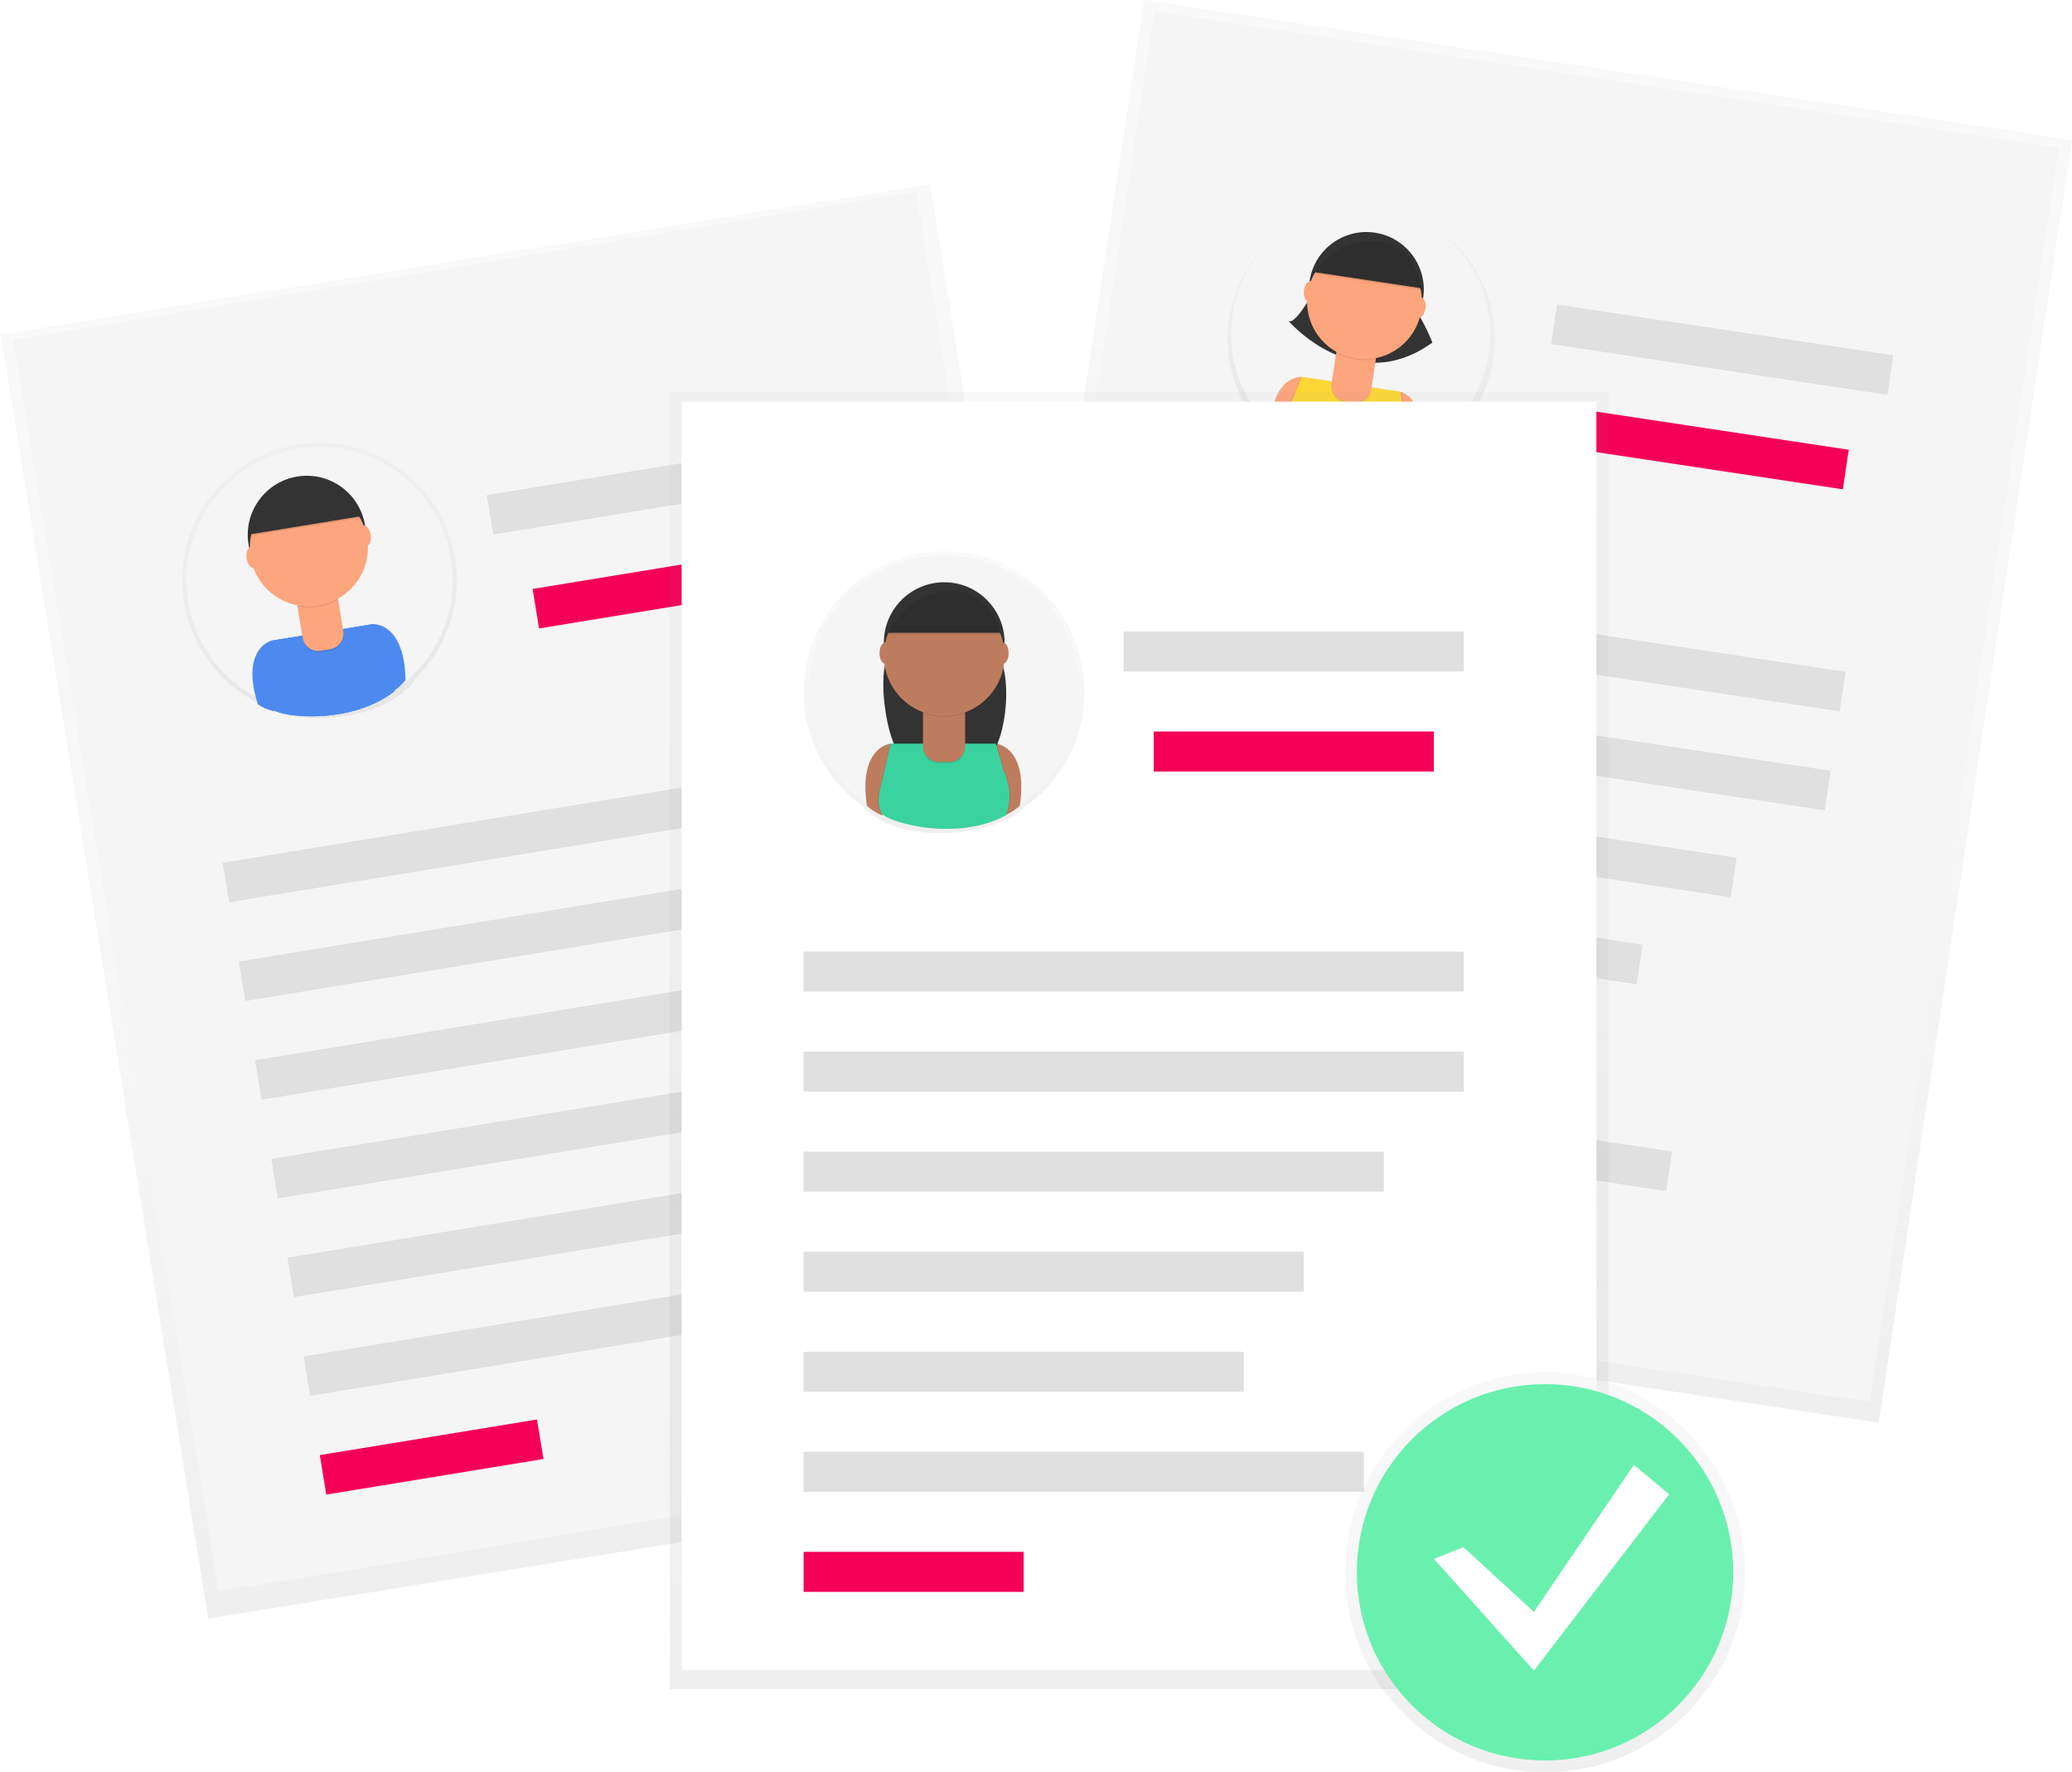 <svg id="27b24c83-6930-4149-a780-3773eb0b718f" data-name="Layer 1" xmlns="http://www.w3.org/2000/svg" xmlns:xlink="http://www.w3.org/1999/xlink" width="874.47" height="747.94" viewBox="0 0 874.47 747.94"><defs><linearGradient id="267af776-2606-4521-bdeb-63ce55981a74" x1="769.97" y1="1002.12" x2="769.97" y2="454.75" gradientTransform="translate(1528.99 -393.78) rotate(90)" gradientUnits="userSpaceOnUse"><stop offset="0" stop-color="gray" stop-opacity="0.25"/><stop offset="0.54" stop-color="gray" stop-opacity="0.12"/><stop offset="1" stop-color="gray" stop-opacity="0.1"/></linearGradient><linearGradient id="1fcd4820-0a7c-4847-8840-19b179cc7b2e" x1="683.95" y1="639.26" x2="683.95" y2="526.2" gradientTransform="translate(147.82 -458.92) rotate(8.58)" xlink:href="#267af776-2606-4521-bdeb-63ce55981a74"/><linearGradient id="206f4f91-e50e-44b0-9342-2d65f420a366" x1="475.23" y1="384.44" x2="475.23" y2="-162.93" gradientTransform="translate(-72.73 343.57)" xlink:href="#267af776-2606-4521-bdeb-63ce55981a74"/><linearGradient id="d34e425e-14d9-4818-8053-17a79178d3b1" x1="393.32" y1="20.38" x2="393.32" y2="-95.86" gradientTransform="translate(-84.38 421.89) rotate(-9.31)" xlink:href="#267af776-2606-4521-bdeb-63ce55981a74"/><linearGradient id="769baff5-4c30-4a3c-b602-35bea0051736" x1="480.71" y1="712.84" x2="480.71" y2="165.47" gradientTransform="matrix(1, 0, 0, 1, 0, 0)" xlink:href="#267af776-2606-4521-bdeb-63ce55981a74"/><linearGradient id="435858fe-786b-4ccc-9937-2ef148119b2b" x1="-513.22" y1="427.6" x2="-513.22" y2="308.75" gradientTransform="matrix(-1, 0, 0, 1, 48, 0)" xlink:href="#267af776-2606-4521-bdeb-63ce55981a74"/><linearGradient id="8c5c6193-e47d-4d82-a8e6-773c48c7bbd6" x1="652.07" y1="747.94" x2="652.07" y2="579.17" gradientTransform="matrix(1, 0, 0, 1, 0, 0)" xlink:href="#267af776-2606-4521-bdeb-63ce55981a74"/></defs><title>hiring</title><g opacity="0.5"><rect x="526.87" y="178.11" width="547.37" height="396.16" transform="translate(146.42 1035.67) rotate(-81.42)" fill="url(#267af776-2606-4521-bdeb-63ce55981a74)"/></g><rect x="533.22" y="181.16" width="535.27" height="386.08" transform="translate(148.65 1034.27) rotate(-81.42)" fill="#f5f5f5"/><rect x="663.37" y="338.64" width="278.65" height="16.89" transform="translate(-102.03 -191.85) rotate(8.58)" fill="#e0e0e0"/><rect x="657.07" y="380.39" width="278.65" height="16.89" transform="translate(-95.87 -190.45) rotate(8.58)" fill="#e0e0e0"/><rect x="817.86" y="215.12" width="143.55" height="16.89" transform="translate(-119.48 -206.2) rotate(8.58)" fill="#e0e0e0"/><rect x="824.23" y="256.87" width="118.22" height="16.89" transform="translate(-113.32 -204.79) rotate(8.58)" fill="#f50057"/><rect x="650.96" y="419.62" width="244.88" height="16.89" transform="translate(-90.28 -186.58) rotate(8.58)" fill="#e0e0e0"/><rect x="644.85" y="458.85" width="211.1" height="16.89" transform="translate(-84.69 -182.71) rotate(8.58)" fill="#e0e0e0"/><rect x="638.7" y="498.71" width="185.77" height="16.89" transform="translate(-78.96 -179.46) rotate(8.58)" fill="#e0e0e0"/><rect x="632.12" y="544.23" width="236.43" height="16.89" transform="translate(-71.96 -181.74) rotate(8.58)" fill="#e0e0e0"/><rect x="626.63" y="575.28" width="92.88" height="16.89" transform="translate(-68.19 -169.88) rotate(8.58)" fill="#f50057"/><g opacity="0.5"><path d="M793,227.53a56.36,56.36,0,1,0-93.8,33.16c0,.08,0,.17,0,.25a19.29,19.29,0,0,0,5.71,5l.11-.24c2.27,2.63,12.72,7.87,25.35,9.74l.28,0c8,1.22,16.89,1.11,25.14-1.87,0,0,.09-.14.24-.4a20.08,20.08,0,0,0,5.8-2.81l.18-.62A56.3,56.3,0,0,0,793,227.53Z" transform="translate(-162.77 -76.03)" fill="url(#1fcd4820-0a7c-4847-8840-19b179cc7b2e)"/></g><circle cx="736.97" cy="217.05" r="54.67" transform="translate(249.68 837.38) rotate(-81.42)" fill="#f5f5f5"/><path d="M712.1,235.08s-13-.89-13.17,23.09a18.71,18.71,0,0,0,5.54,4.83l10.94-23.43Z" transform="translate(-162.77 -76.03)" fill="#fda57d"/><path d="M753.9,241.39s12.72,3,5.78,25.95a18.71,18.71,0,0,1-6.72,3l-3.55-25.61Z" transform="translate(-162.77 -76.03)" fill="#fda57d"/><path d="M718.46,196.72s-8.82,16.91-11.91,14.73c0,0,28.06,32.73,60.75,9.16a85.9,85.9,0,0,0-9.82-18Z" transform="translate(-162.77 -76.03)" fill="#333"/><circle cx="739.39" cy="198.16" r="24.23" transform="translate(270.42 823.71) rotate(-81.42)" fill="#333"/><path d="M753.65,241.35l-41.8-6.3-6.42,16.13s-3.46,7.39-1.12,11.23,27.79,15.59,49,8a22.05,22.05,0,0,0,2.66-13.85c-1.05-8.14-.47-.64-.47-.64Z" transform="translate(-162.77 -76.03)" opacity="0.1"/><path d="M754.21,241.44l-41.8-6.3L706,251.26s-3.46,7.39-1.12,11.23,27.79,15.59,49,8a22.05,22.05,0,0,0,2.66-13.85c-1.05-8.14-.47-.64-.47-.64Z" transform="translate(-162.77 -76.03)" opacity="0.1"/><path d="M753.9,241.39l-41.8-6.3-6.42,16.13s-3.46,7.39-1.12,11.23,27.79,15.59,49,8a22.05,22.05,0,0,0,2.66-13.85c-1.05-8.14-.47-.64-.47-.64Z" transform="translate(-162.77 -76.03)" fill="#fdd835"/><path d="M725.28,224.29h16.91a0,0,0,0,1,0,0v15.26a6.73,6.73,0,0,1-6.73,6.73H732a6.73,6.73,0,0,1-6.73-6.73V224.29A0,0,0,0,1,725.28,224.29Z" transform="translate(-119.47 -182.82) rotate(8.58)" opacity="0.1"/><path d="M725.37,223.67h16.91a0,0,0,0,1,0,0v15.26a6.73,6.73,0,0,1-6.73,6.73H732.1a6.73,6.73,0,0,1-6.73-6.73V223.67A0,0,0,0,1,725.37,223.67Z" transform="translate(-119.57 -182.84) rotate(8.58)" fill="#fda57d"/><path d="M726.77,224.94a24.33,24.33,0,0,0,16.71,2.57l.31-2.05-16.72-2.52Z" transform="translate(-162.77 -76.03)" opacity="0.1"/><circle cx="738.61" cy="203.36" r="24.23" transform="translate(264.61 827.36) rotate(-81.42)" fill="#fda57d"/><path d="M717.07,190.81l45.7,6.89s-1.12-19-18.57-20.47S717.07,190.81,717.07,190.81Z" transform="translate(-162.77 -76.03)" fill="#333"/><ellipse cx="715.3" cy="198.8" rx="4.23" ry="2.25" transform="translate(249.28 800.42) rotate(-81.42)" fill="#fda57d"/><ellipse cx="762.11" cy="205.86" rx="4.23" ry="2.25" transform="translate(282.13 852.72) rotate(-81.42)" fill="#fda57d"/><path d="M717,191.43l45.7,6.89s-1.12-19-18.57-20.47S717,191.43,717,191.43Z" transform="translate(-162.77 -76.03)" opacity="0.1"/><g opacity="0.5"><rect x="204.42" y="180.64" width="396.16" height="547.37" transform="matrix(0.99, -0.16, 0.16, 0.99, -230.95, -4.95)" fill="url(#206f4f91-e50e-44b0-9342-2d65f420a366)"/></g><rect x="209.14" y="184.7" width="386.08" height="535.27" transform="translate(-230.63 -5.02) rotate(-9.31)" fill="#f5f5f5"/><rect x="256.27" y="417.52" width="278.65" height="16.89" transform="translate(-226.45 -6.44) rotate(-9.31)" fill="#e0e0e0"/><rect x="263.1" y="459.18" width="278.65" height="16.89" transform="translate(-233.1 -4.78) rotate(-9.31)" fill="#e0e0e0"/><rect x="368.64" y="273.27" width="143.55" height="16.89" transform="translate(-202.53 -1.09) rotate(-9.31)" fill="#e0e0e0"/><rect x="388.13" y="314.93" width="118.22" height="16.89" transform="translate(-209.18 0.57) rotate(-9.31)" fill="#f50057"/><rect x="270.15" y="503.58" width="244.88" height="16.89" transform="translate(-240.41 -5.79) rotate(-9.31)" fill="#e0e0e0"/><rect x="277.2" y="547.97" width="211.1" height="16.89" transform="translate(-247.72 -6.8) rotate(-9.31)" fill="#e0e0e0"/><rect x="284.2" y="591.69" width="185.77" height="16.89" transform="translate(-254.87 -7.14) rotate(-9.31)" fill="#e0e0e0"/><rect x="290.69" y="629.25" width="236.43" height="16.89" transform="translate(-260.52 -1.5) rotate(-9.31)" fill="#e0e0e0"/><rect x="298.47" y="682.53" width="92.88" height="16.89" transform="translate(-269.98 -11.15) rotate(-9.31)" fill="#f50057"/><g opacity="0.5"><path d="M354.81,311.49a57.94,57.94,0,1,0-81.3,62.06l.08.25a19.83,19.83,0,0,0,7.16,3.06l0-.27c3.05,1.86,14.93,3.69,27.88,1.53l.28,0c8.21-1.33,16.87-4.25,24-9.77,0,0,0-.16.1-.46a20.64,20.64,0,0,0,4.79-4.58q0-.34,0-.66A57.88,57.88,0,0,0,354.81,311.49Z" transform="translate(-162.77 -76.03)" fill="url(#d34e425e-14d9-4818-8053-17a79178d3b1)"/></g><circle cx="297.63" cy="320.86" r="56.2" transform="translate(-210.74 -23.67) rotate(-9.31)" fill="#f5f5f5"/><path d="M277.19,346.48s-13,3.25-5.6,26.75a19.24,19.24,0,0,0,6.95,3l3.31-26.38Z" transform="translate(-162.77 -76.03)" fill="#4d8af0"/><path d="M320.07,339.45s13.39-1.09,13.84,23.57a19.24,19.24,0,0,1-5.63,5l-11.56-23.94Z" transform="translate(-162.77 -76.03)" fill="#4d8af0"/><circle cx="292.23" cy="301.74" r="24.91" transform="translate(-207.72 -24.79) rotate(-9.31)" fill="#333"/><path d="M319.82,339.49l-42.88,7-1.19,17.81s-1,8.33,2.45,11.34,32.12,6.48,50.41-7.68a22.67,22.67,0,0,0-1.77-14.39c-3.6-7.63-.67-.48-.67-.48Z" transform="translate(-162.77 -76.03)" fill="#4d8af0"/><path d="M320.39,339.4l-42.88,7-1.19,17.81s-1,8.33,2.45,11.34,32.12,6.48,50.41-7.68a22.67,22.67,0,0,0-1.77-14.39c-3.6-7.63-.67-.48-.67-.48Z" transform="translate(-162.77 -76.03)" fill="#4d8af0"/><path d="M320.07,339.45l-42.88,7L276,364.29s-1,8.33,2.45,11.34,32.12,6.48,50.41-7.68a22.67,22.67,0,0,0-1.77-14.39c-3.6-7.63-.67-.48-.67-.48Z" transform="translate(-162.77 -76.03)" fill="#4d8af0"/><path d="M289.72,328.54h17.38a0,0,0,0,1,0,0v15.87a6.73,6.73,0,0,1-6.73,6.73h-3.93a6.73,6.73,0,0,1-6.73-6.73V328.54A0,0,0,0,1,289.72,328.54Z" transform="translate(-213.8 -23.29) rotate(-9.31)" opacity="0.1"/><path d="M289.62,327.9H307a0,0,0,0,1,0,0v15.87a6.73,6.73,0,0,1-6.73,6.73h-3.93a6.73,6.73,0,0,1-6.73-6.73V327.9A0,0,0,0,1,289.62,327.9Z" transform="translate(-213.7 -23.31) rotate(-9.31)" fill="#fda57d"/><path d="M288.34,331.92a25,25,0,0,0,17.16-2.76l-.35-2.11L288,329.87Z" transform="translate(-162.77 -76.03)" opacity="0.1"/><circle cx="293.11" cy="307.08" r="24.91" transform="translate(-208.57 -24.58) rotate(-9.31)" fill="#fda57d"/><path d="M268.18,302.22l46.89-7.68s-7.11-18.28-24.63-14.16S268.18,302.22,268.18,302.22Z" transform="translate(-162.77 -76.03)" opacity="0.1"/><path d="M268.07,301.59,315,293.9s-7.11-18.28-24.63-14.16S268.07,301.59,268.07,301.59Z" transform="translate(-162.77 -76.03)" fill="#333"/><ellipse cx="268.86" cy="309.97" rx="2.32" ry="4.35" transform="matrix(0.99, -0.16, 0.16, 0.99, -209.36, -28.46)" fill="#fda57d"/><ellipse cx="316.89" cy="302.1" rx="2.32" ry="4.35" transform="translate(-207.46 -20.8) rotate(-9.31)" fill="#fda57d"/><g opacity="0.5"><rect x="282.63" y="165.47" width="396.16" height="547.37" fill="url(#769baff5-4c30-4a3c-b602-35bea0051736)"/></g><rect x="287.67" y="169.5" width="386.08" height="535.27" fill="#fff"/><g opacity="0.5"><path d="M502,368a59.24,59.24,0,1,1,92.29,49.17l0,.26a20.28,20.28,0,0,1-6.72,4.28l-.08-.26c-2.77,2.38-14.45,6.19-27.87,6.15h-.29c-8.5,0-17.72-1.5-25.84-5.89,0,0-.07-.16-.18-.45a21.1,21.1,0,0,1-5.59-3.83l-.09-.67A59.18,59.18,0,0,1,502,368Z" transform="translate(-162.77 -76.03)" fill="url(#435858fe-786b-4ccc-9937-2ef148119b2b)"/></g><circle cx="398.46" cy="291.97" r="57.46" fill="#f5f5f5"/><path d="M538.69,389.89S525,391,528.62,416a19.67,19.67,0,0,0,6.52,4.15l7.7-26.07Z" transform="translate(-162.77 -76.03)" fill="#be7c5e"/><path d="M583.12,389.89S596.81,391,593.19,416a19.67,19.67,0,0,1-6.52,4.15L579,394Z" transform="translate(-162.77 -76.03)" fill="#be7c5e"/><path d="M539.28,349s-1.05,3.07-2.55,6.62c-3.26,7.76.46,37.58,8.26,40.76,8.75,3.57,20.26,5.85,32.21,1.49,10.39-3.79,13.59-37.73,6.25-46-.86-1-1.76-1.93-2.7-2.87Z" transform="translate(-162.77 -76.03)" fill="#333"/><circle cx="398.5" cy="271.2" r="25.47" fill="#333"/><path d="M582.86,389.89H538.43l-4.15,17.77s-2.44,8.23.59,11.85,31.33,11.85,52.13.59a23.18,23.18,0,0,0,.59-14.81c-2.37-8.29-.59-.59-.59-.59Z" transform="translate(-162.77 -76.03)" opacity="0.1"/><path d="M583.45,389.89H539l-4.15,17.77s-2.44,8.23.59,11.85,31.33,11.85,52.13.59a23.18,23.18,0,0,0,.59-14.81c-2.37-8.29-.59-.59-.59-.59Z" transform="translate(-162.77 -76.03)" opacity="0.1"/><path d="M583.12,389.89H538.69l-4.15,17.77s-2.44,8.23.59,11.85,31.33,11.85,52.13.59a23.18,23.18,0,0,0,.59-14.81c-2.37-8.29-.59-.59-.59-.59Z" transform="translate(-162.77 -76.03)" fill="#3ad29f"/><path d="M389.55,299.11h17.77a0,0,0,0,1,0,0v16.38a6.73,6.73,0,0,1-6.73,6.73h-4.32a6.73,6.73,0,0,1-6.73-6.73V299.11a0,0,0,0,1,0,0Z" opacity="0.1"/><path d="M389.55,298.45h17.77a0,0,0,0,1,0,0v16.38a6.73,6.73,0,0,1-6.73,6.73h-4.32a6.73,6.73,0,0,1-6.73-6.73V298.45a0,0,0,0,1,0,0Z" fill="#be7c5e"/><path d="M552.35,377a25.58,25.58,0,0,0,17.77,0v-2.18H552.35Z" transform="translate(-162.77 -76.03)" opacity="0.1"/><circle cx="398.5" cy="276.73" r="25.47" fill="#be7c5e"/><path d="M536.91,343.09h48.58s-4.15-19.62-22.51-18.36S536.91,343.09,536.91,343.09Z" transform="translate(-162.77 -76.03)" fill="#333"/><ellipse cx="373.56" cy="275.65" rx="2.37" ry="4.44" fill="#be7c5e"/><ellipse cx="423.32" cy="275.65" rx="2.37" ry="4.44" fill="#be7c5e"/><path d="M536.91,343.74h48.58s-4.15-19.62-22.51-18.36S536.91,343.74,536.91,343.74Z" transform="translate(-162.77 -76.03)" opacity="0.1"/><rect x="339.15" y="401.6" width="278.65" height="16.89" fill="#e0e0e0"/><rect x="339.15" y="443.82" width="278.65" height="16.89" fill="#e0e0e0"/><rect x="474.26" y="266.5" width="143.55" height="16.89" fill="#e0e0e0"/><rect x="486.92" y="308.72" width="118.22" height="16.89" fill="#f50057"/><rect x="339.15" y="486.04" width="244.88" height="16.89" fill="#e0e0e0"/><rect x="339.15" y="528.26" width="211.1" height="16.89" fill="#e0e0e0"/><rect x="339.15" y="570.49" width="185.77" height="16.89" fill="#e0e0e0"/><rect x="339.15" y="612.71" width="236.43" height="16.89" fill="#e0e0e0"/><rect x="339.15" y="654.93" width="92.88" height="16.89" fill="#f50057"/><g opacity="0.5"><circle cx="652.07" cy="663.56" r="84.39" fill="url(#8c5c6193-e47d-4d82-a8e6-773c48c7bbd6)"/></g><circle cx="652.07" cy="663.56" r="79.42" fill="#69f0ae"/><polygon points="617.6 652.96 647.38 680.26 689.57 618.22 704.47 630.63 647.38 705.08 605.19 657.93 617.6 652.96" fill="#fff"/></svg>